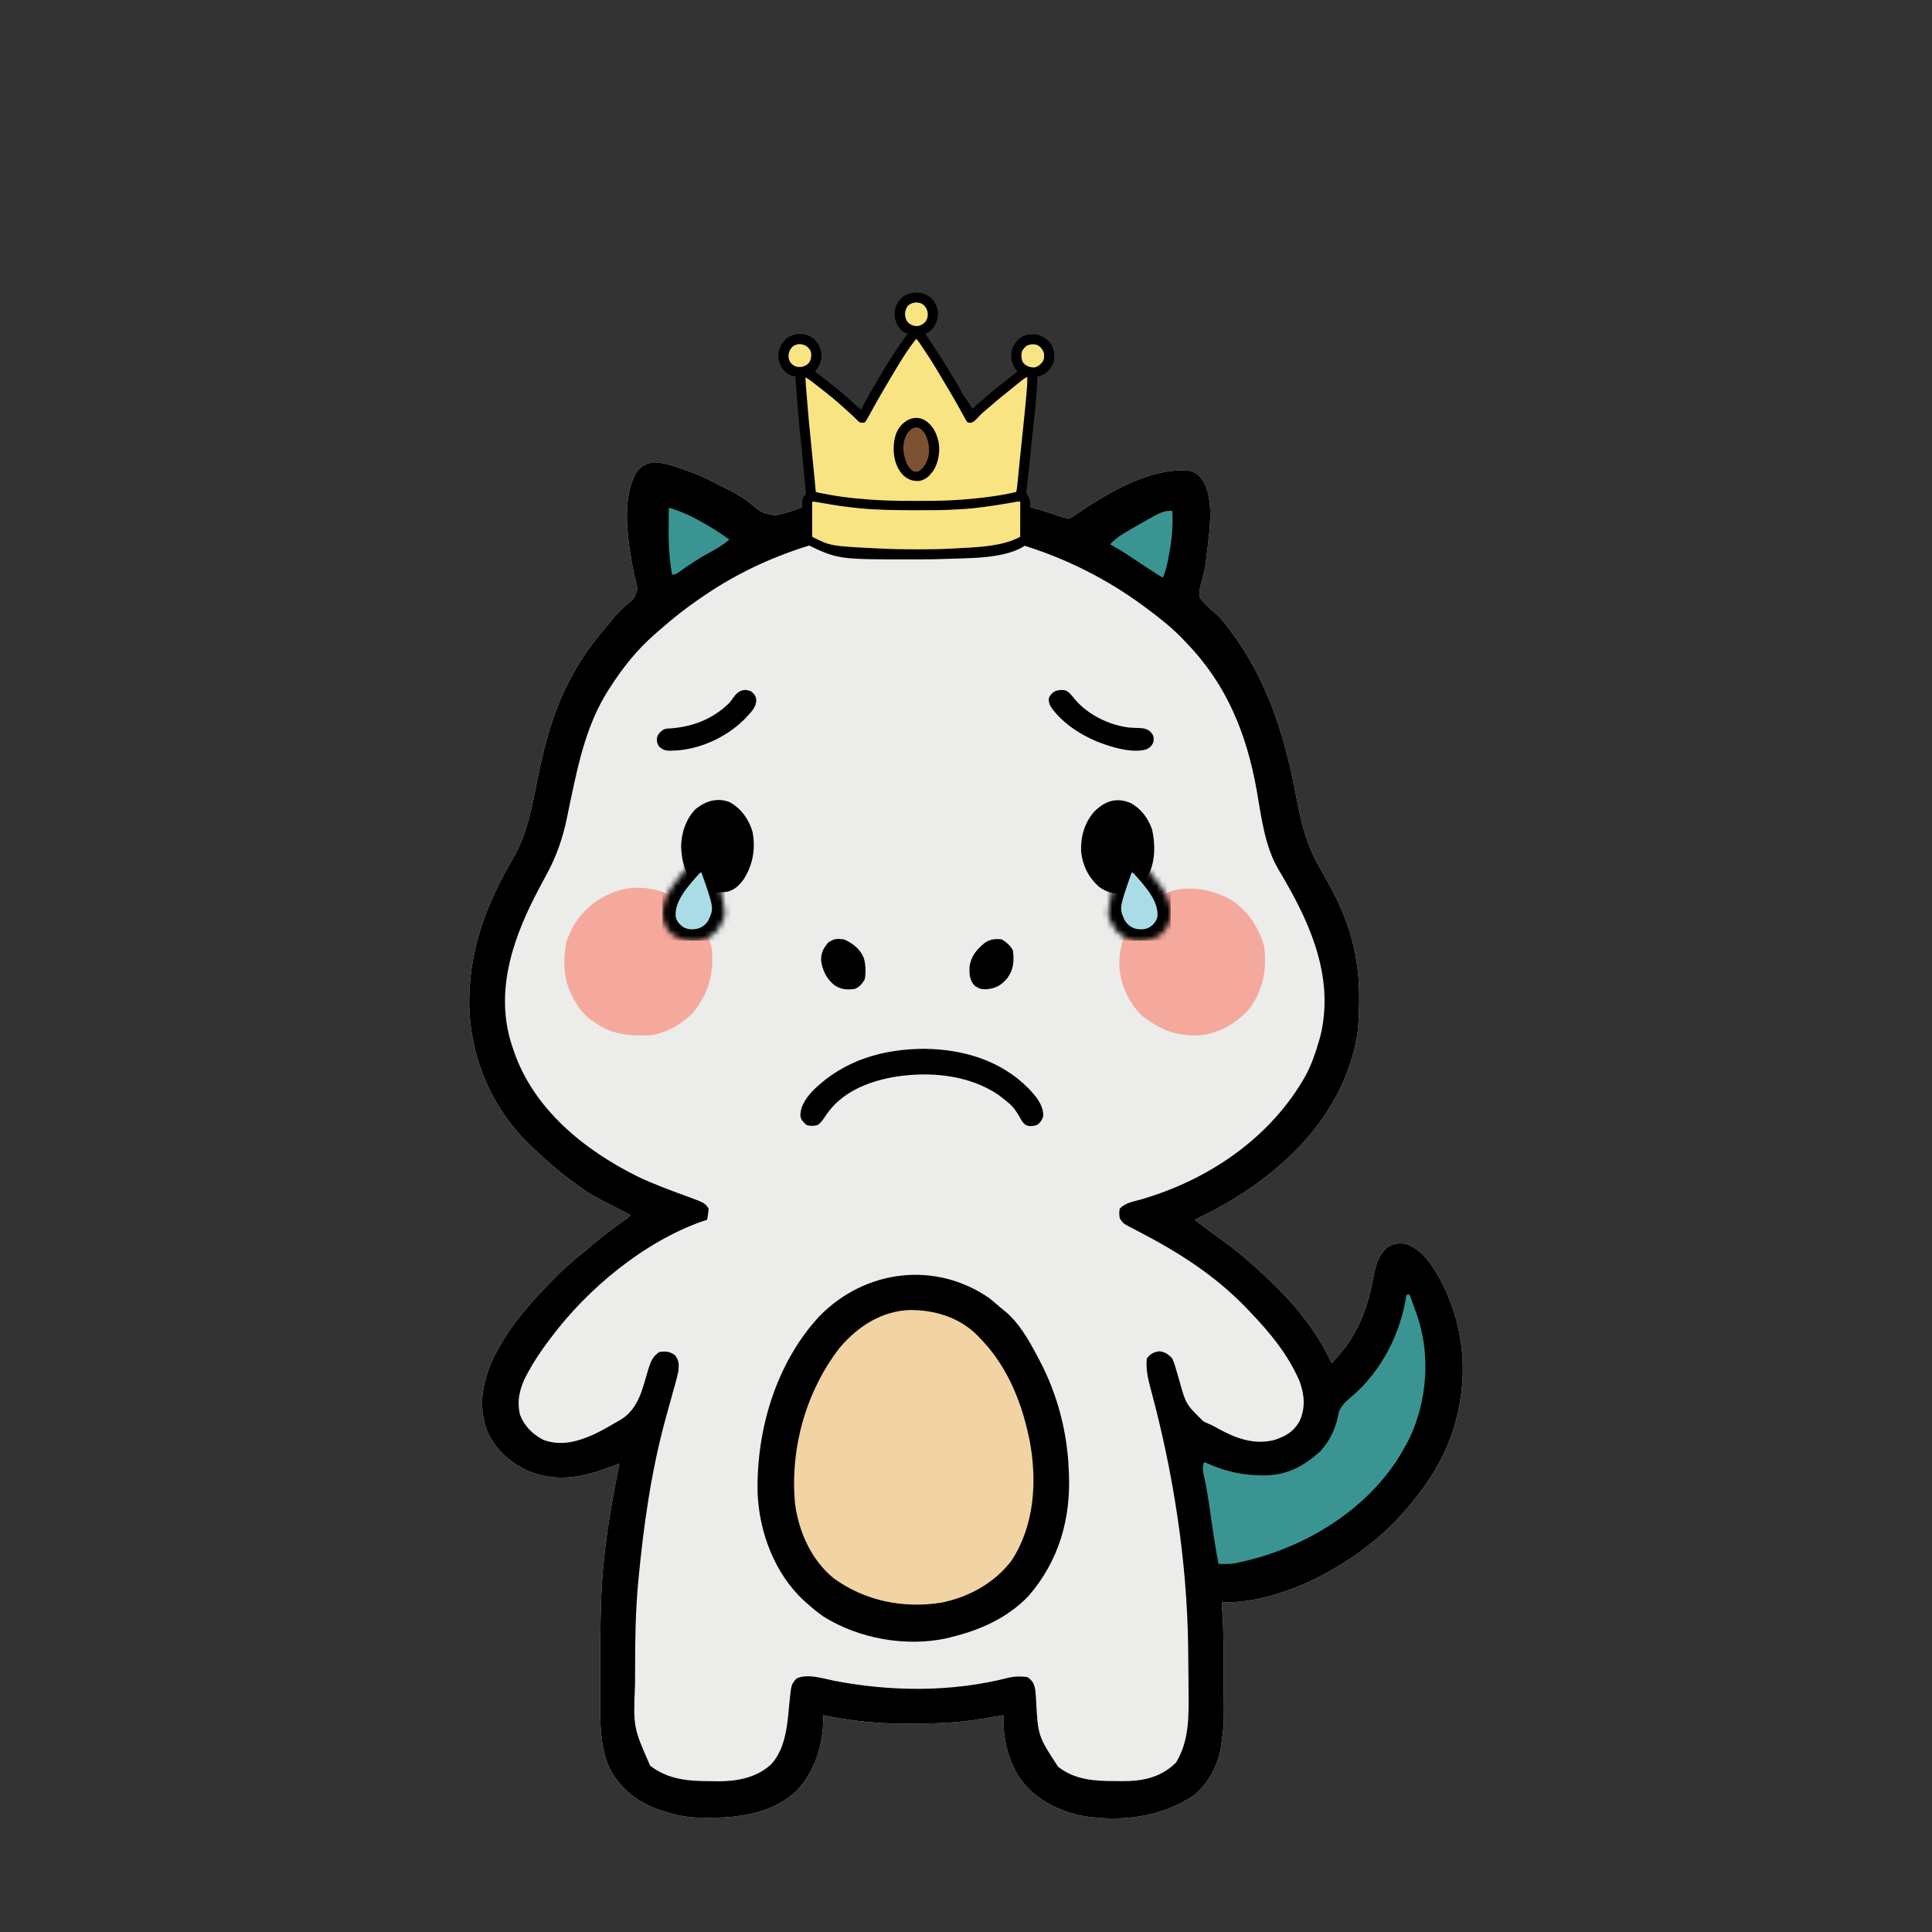 <svg width="350" height="350" viewBox="0 0 350 350" fill="none" xmlns="http://www.w3.org/2000/svg">
<rect x="0" y="0" width="350" height="350" fill="#333333" stroke="none"/>
<path d="M169.371 67.068C173.751 69.12 176.186 73.702 178.315 77.825C178.412 78.013 178.509 78.2 178.61 78.393C180.67 82.411 182.71 86.934 183.51 91.39C183.72 91.412 183.931 91.433 184.148 91.456C186.87 91.799 189.333 92.593 191.908 93.517C192.748 93.798 192.748 93.798 193.611 93.988C194.257 93.641 194.819 93.288 195.415 92.869C195.779 92.626 196.143 92.384 196.508 92.142C196.792 91.954 196.792 91.954 197.08 91.763C202.222 88.411 209.535 84.481 215.834 85.329C217.299 85.946 217.848 86.802 218.501 88.187C219.828 91.843 219.082 96.555 218.63 100.319C218.594 100.625 218.559 100.93 218.522 101.244C218.354 102.562 218.165 103.827 217.771 105.097C217.447 106.177 217.21 107.003 217.277 108.13C218.109 109.35 219.126 110.207 220.249 111.151C221.054 111.875 221.707 112.702 222.364 113.559C222.494 113.728 222.624 113.897 222.757 114.07C229.535 123.025 232.745 133.221 234.793 144.159C235.653 148.723 236.577 152.838 238.923 156.906C239.17 157.349 239.415 157.792 239.66 158.236C240.028 158.902 240.398 159.567 240.771 160.231C244.371 166.647 246.268 173.244 246.229 180.626C246.228 180.837 246.228 181.048 246.227 181.265C246.212 184.384 246.103 187.359 245.273 190.385C245.219 190.587 245.164 190.789 245.109 190.997C241.763 203.092 232.444 212.095 221.831 218.165C220.054 219.165 218.255 220.106 216.412 220.978C218.091 222.244 219.771 223.505 221.48 224.73C224.388 226.842 227.087 229.18 229.688 231.657C229.861 231.821 230.034 231.986 230.212 232.156C234.717 236.477 238.613 241.241 241.232 246.953C245.591 242.574 247.683 237.552 248.773 231.535C249.168 229.436 249.606 227.55 251.226 226.047C252.401 225.274 253.085 225.192 254.509 225.307C257.383 226.119 259.197 228.821 260.624 231.278C265.084 239.295 266.155 248.483 263.744 257.343C263.692 257.538 263.639 257.733 263.585 257.934C261.796 264.343 258.087 269.802 253.643 274.66C253.427 274.897 253.21 275.134 252.988 275.378C245.709 282.982 233.625 289.827 222.953 290.274C222.408 290.264 221.863 290.255 221.318 290.245C221.338 290.509 221.358 290.773 221.379 291.045C221.565 293.623 221.656 296.186 221.665 298.772C221.666 298.961 221.667 299.151 221.668 299.346C221.672 300.348 221.675 301.35 221.676 302.353C221.677 303.166 221.681 303.978 221.688 304.791C221.749 312.563 221.749 312.563 221.241 316.055C221.21 316.273 221.179 316.492 221.147 316.717C220.591 319.957 218.841 323.142 216.292 325.237C210.279 329.333 202.612 330.164 195.541 328.866C190.956 327.76 186.852 325.527 184.303 321.452C182.373 318.007 181.718 314.669 181.778 310.737C181.477 310.787 181.477 310.787 181.17 310.838C180.243 310.992 179.315 311.144 178.387 311.296C178.072 311.349 177.756 311.402 177.432 311.456C173.637 312.073 169.92 312.234 166.083 312.234C165.317 312.234 164.551 312.239 163.785 312.245C158.82 312.261 154.024 311.742 149.164 310.737C149.16 311.02 149.156 311.303 149.152 311.595C149.014 316.333 147.633 320.835 144.348 324.392C139.243 329.124 132.465 329.479 125.88 329.266C123.832 329.143 121.953 328.704 120.014 328.054C119.7 327.949 119.385 327.845 119.061 327.737C115.177 326.28 111.979 323.669 110.22 319.885C108.758 316.176 108.713 312.284 108.72 308.348C108.72 307.988 108.72 307.629 108.719 307.258C108.719 306.499 108.72 305.739 108.721 304.98C108.722 303.848 108.721 302.717 108.719 301.585C108.718 297.841 108.76 294.1 108.885 290.357C108.896 290.025 108.907 289.692 108.918 289.35C109.219 281.218 110.586 273.099 112.222 265.136C112.072 265.194 111.923 265.252 111.769 265.312C106.304 267.424 101.444 268.776 95.751 266.516C92.365 264.957 89.668 262.55 88.195 259.095C86.583 254.517 87.413 250.327 89.376 246.053C91.873 240.918 95.544 236.566 99.523 232.523C99.806 232.229 100.088 231.935 100.371 231.641C101.851 230.123 103.385 228.736 105.044 227.417C105.627 226.947 106.198 226.474 106.764 225.985C108.721 224.292 110.732 222.742 112.857 221.266C113.659 220.727 113.659 220.727 114.242 220.112C114.059 220.019 113.876 219.927 113.688 219.831C106.878 216.363 106.878 216.363 104.141 214.34C103.838 214.119 103.535 213.897 103.223 213.669C100.991 212.01 98.937 210.196 96.925 208.279C96.682 208.055 96.439 207.83 96.189 207.599C89.25 200.992 85.366 192.074 85.011 182.547C84.786 172.353 88.035 163.889 93.131 155.166C95.683 150.672 96.469 145.556 97.494 140.555C98.789 134.275 100.435 128.193 103.563 122.561C103.797 122.121 103.797 122.121 104.036 121.672C105.896 118.303 108.33 115.277 110.815 112.351C110.956 112.184 111.097 112.017 111.243 111.844C111.918 111.062 112.597 110.342 113.39 109.678C114.876 108.476 114.876 108.476 115.477 106.754C115.323 105.747 115.075 104.787 114.819 103.801C113.77 98.4 112.4 90.425 115.361 85.42C116.377 84.314 117.009 83.94 118.517 83.742C120.631 83.816 122.658 84.626 124.632 85.329C124.908 85.427 125.183 85.524 125.467 85.625C127.483 86.409 129.401 87.41 131.325 88.396C131.615 88.543 131.906 88.691 132.206 88.842C133.566 89.55 134.819 90.256 136 91.238C138.001 92.936 138.001 92.936 140.505 93.352C142.414 92.979 144.202 92.332 146.02 91.655C147.248 91.266 148.46 91.152 149.742 91.102C149.776 90.894 149.81 90.685 149.845 90.471C150.036 89.635 150.315 88.974 150.694 88.205C150.832 87.927 150.969 87.649 151.111 87.362C151.26 87.066 151.41 86.771 151.564 86.466C151.719 86.159 151.873 85.851 152.033 85.535C162.696 64.657 162.696 64.657 169.371 67.068Z" fill="#ECECEB"/>
<path d="M169.371 67.068C173.751 69.12 176.186 73.702 178.315 77.825C178.412 78.013 178.509 78.2 178.61 78.393C180.67 82.411 182.71 86.934 183.51 91.39C183.72 91.412 183.931 91.433 184.148 91.456C186.87 91.799 189.333 92.593 191.908 93.517C192.748 93.798 192.748 93.798 193.611 93.988C194.257 93.641 194.819 93.288 195.415 92.869C195.779 92.626 196.143 92.384 196.508 92.142C196.792 91.954 196.792 91.954 197.08 91.763C202.222 88.411 209.535 84.481 215.834 85.329C217.299 85.946 217.848 86.802 218.501 88.187C219.828 91.843 219.082 96.555 218.63 100.319C218.594 100.625 218.559 100.93 218.522 101.244C218.354 102.562 218.165 103.827 217.771 105.097C217.447 106.177 217.21 107.003 217.277 108.13C218.109 109.35 219.126 110.207 220.249 111.151C221.054 111.875 221.707 112.702 222.364 113.559C222.494 113.728 222.624 113.897 222.757 114.07C229.535 123.025 232.745 133.221 234.793 144.159C235.653 148.723 236.577 152.838 238.923 156.906C239.17 157.349 239.415 157.792 239.66 158.236C240.028 158.902 240.398 159.567 240.771 160.231C244.371 166.647 246.268 173.244 246.229 180.626C246.228 180.837 246.228 181.048 246.227 181.265C246.212 184.384 246.103 187.359 245.273 190.385C245.219 190.587 245.164 190.789 245.109 190.997C241.763 203.092 232.444 212.095 221.831 218.165C220.054 219.165 218.255 220.106 216.412 220.978C218.091 222.244 219.771 223.505 221.48 224.73C224.388 226.842 227.087 229.18 229.688 231.657C229.861 231.821 230.034 231.986 230.212 232.156C234.717 236.477 238.613 241.241 241.232 246.953C245.591 242.574 247.683 237.552 248.773 231.535C249.168 229.436 249.606 227.55 251.226 226.047C252.401 225.274 253.085 225.192 254.509 225.307C257.383 226.119 259.197 228.821 260.624 231.278C265.084 239.295 266.155 248.483 263.744 257.343C263.692 257.538 263.639 257.733 263.585 257.934C261.796 264.343 258.087 269.802 253.643 274.66C253.427 274.897 253.21 275.134 252.988 275.378C245.709 282.982 233.625 289.827 222.953 290.274C222.408 290.264 221.863 290.255 221.318 290.245C221.338 290.509 221.358 290.773 221.379 291.045C221.565 293.623 221.656 296.186 221.665 298.772C221.666 298.961 221.667 299.151 221.668 299.346C221.672 300.348 221.675 301.35 221.676 302.353C221.677 303.166 221.681 303.978 221.688 304.791C221.749 312.563 221.749 312.563 221.241 316.055C221.21 316.273 221.179 316.492 221.147 316.717C220.591 319.957 218.841 323.142 216.292 325.237C210.279 329.333 202.612 330.164 195.541 328.866C190.956 327.76 186.852 325.527 184.303 321.452C182.373 318.007 181.718 314.669 181.778 310.737C181.477 310.787 181.477 310.787 181.17 310.838C180.243 310.992 179.315 311.144 178.387 311.296C178.072 311.349 177.756 311.402 177.432 311.456C173.637 312.073 169.92 312.234 166.083 312.234C165.317 312.234 164.551 312.239 163.785 312.245C158.82 312.261 154.024 311.742 149.164 310.737C149.16 311.02 149.156 311.303 149.152 311.595C149.014 316.333 147.633 320.835 144.348 324.392C139.243 329.124 132.465 329.479 125.88 329.266C123.832 329.143 121.953 328.704 120.014 328.054C119.7 327.949 119.385 327.845 119.061 327.737C115.177 326.28 111.979 323.669 110.22 319.885C108.758 316.176 108.713 312.284 108.72 308.348C108.72 307.988 108.72 307.629 108.719 307.258C108.719 306.499 108.72 305.739 108.721 304.98C108.722 303.848 108.721 302.717 108.719 301.585C108.718 297.841 108.76 294.1 108.885 290.357C108.896 290.025 108.907 289.692 108.918 289.35C109.219 281.218 110.586 273.099 112.222 265.136C112.072 265.194 111.923 265.252 111.769 265.312C106.304 267.424 101.444 268.776 95.751 266.516C92.365 264.957 89.668 262.55 88.195 259.095C86.583 254.517 87.413 250.327 89.376 246.053C91.873 240.918 95.544 236.566 99.523 232.523C99.806 232.229 100.088 231.935 100.371 231.641C101.851 230.123 103.385 228.736 105.044 227.417C105.627 226.947 106.198 226.474 106.764 225.985C108.721 224.292 110.732 222.742 112.857 221.266C113.659 220.727 113.659 220.727 114.242 220.112C114.059 220.019 113.876 219.927 113.688 219.831C106.878 216.363 106.878 216.363 104.141 214.34C103.838 214.119 103.535 213.897 103.223 213.669C100.991 212.01 98.937 210.196 96.925 208.279C96.682 208.055 96.439 207.83 96.189 207.599C89.25 200.992 85.366 192.074 85.011 182.547C84.786 172.353 88.035 163.889 93.131 155.166C95.683 150.672 96.469 145.556 97.494 140.555C98.789 134.275 100.435 128.193 103.563 122.561C103.797 122.121 103.797 122.121 104.036 121.672C105.896 118.303 108.33 115.277 110.815 112.351C110.956 112.184 111.097 112.017 111.243 111.844C111.918 111.062 112.597 110.342 113.39 109.678C114.876 108.476 114.876 108.476 115.477 106.754C115.323 105.747 115.075 104.787 114.819 103.801C113.77 98.4 112.4 90.425 115.361 85.42C116.377 84.314 117.009 83.94 118.517 83.742C120.631 83.816 122.658 84.626 124.632 85.329C124.908 85.427 125.183 85.524 125.467 85.625C127.483 86.409 129.401 87.41 131.325 88.396C131.615 88.543 131.906 88.691 132.206 88.842C133.566 89.55 134.819 90.256 136 91.238C138.001 92.936 138.001 92.936 140.505 93.352C142.414 92.979 144.202 92.332 146.02 91.655C147.248 91.266 148.46 91.152 149.742 91.102C149.776 90.894 149.81 90.685 149.845 90.471C150.036 89.635 150.315 88.974 150.694 88.205C150.832 87.927 150.969 87.649 151.111 87.362C151.26 87.066 151.41 86.771 151.564 86.466C151.719 86.159 151.873 85.851 152.033 85.535C162.696 64.657 162.696 64.657 169.371 67.068ZM154.202 96.562C152.769 97.193 151.225 97.524 149.714 97.922C141.667 100.06 134.1 103.382 127.23 108.13C127.065 108.242 126.901 108.354 126.731 108.47C124.323 110.117 122.059 111.894 119.864 113.817C119.466 114.166 119.064 114.512 118.663 114.857C115.378 117.732 112.835 120.924 110.49 124.581C110.382 124.749 110.274 124.916 110.163 125.089C106.496 130.885 104.97 137.374 103.571 144.004C103.522 144.239 103.472 144.473 103.42 144.715C103.173 145.884 102.928 147.053 102.691 148.224C101.94 151.868 100.797 155.167 99 158.439C98.746 158.913 98.492 159.387 98.239 159.862C98.052 160.209 98.052 160.209 97.862 160.564C93.235 169.207 89.622 178.832 92.523 188.709C92.641 189.076 92.762 189.442 92.885 189.808C92.945 189.991 93.005 190.174 93.067 190.362C96.636 200.866 105.751 208.28 115.405 213.086C118.285 214.466 121.267 215.575 124.267 216.665C127.695 217.924 127.695 217.924 128.384 218.958C128.276 220.022 128.276 220.022 128.096 220.978C127.842 221.057 127.589 221.136 127.328 221.218C116.698 224.938 106.468 233.429 99.811 242.335C99.685 242.502 99.559 242.668 99.429 242.84C98.017 244.707 96.738 246.605 95.627 248.667C95.532 248.841 95.438 249.015 95.341 249.194C94.161 251.463 93.587 253.778 94.207 256.293C94.984 258.35 96.501 259.866 98.456 260.854C101.511 261.985 104.44 261.226 107.345 259.966C108.629 259.368 109.861 258.7 111.076 257.972C111.589 257.665 112.111 257.374 112.634 257.085C115.782 254.991 116.409 251.487 117.45 248.04C117.893 246.659 118.219 245.745 119.437 244.933C120.696 244.77 121.255 244.791 122.305 245.528C123.06 246.603 122.987 247.098 122.901 248.396C122.729 249.182 122.542 249.936 122.32 250.706C122.26 250.923 122.2 251.14 122.138 251.363C122.009 251.825 121.88 252.287 121.75 252.748C121.408 253.96 121.078 255.175 120.746 256.39C120.681 256.627 120.616 256.865 120.549 257.11C117.958 266.59 116.572 276.483 115.649 286.259C115.616 286.603 115.616 286.603 115.583 286.953C115.142 291.959 115.054 296.97 115.055 301.992C115.054 303.019 115.049 304.046 115.043 305.073C114.723 312.939 114.723 312.939 117.783 319.875C121.12 322.458 124.851 322.674 128.907 322.678C129.276 322.686 129.644 322.693 130.024 322.7C133.507 322.711 136.971 322.078 139.64 319.684C142.514 316.675 142.679 311.824 143.067 307.898C143.355 305.19 143.355 305.19 144.258 304.099C146.226 303.115 149.118 304.085 151.149 304.496C161.485 306.477 172.421 306.565 182.678 303.943C183.805 303.668 184.96 303.671 186.107 303.81C187.076 304.472 187.327 305.004 187.55 306.119C187.601 306.62 187.641 307.123 187.674 307.625C188.025 314.484 188.025 314.484 191.681 320.063C194.754 322.496 198.464 322.671 202.233 322.66C202.577 322.665 202.92 322.67 203.274 322.675C207.076 322.677 210.255 322.032 213.038 319.323C215.578 315.185 215.346 310.436 215.311 305.758C215.308 305.183 215.306 304.608 215.303 304.033C215.294 302.419 215.277 300.806 215.257 299.192C215.253 298.829 215.249 298.465 215.245 298.09C215.013 282.545 212.521 266.597 208.457 251.61C207.955 249.716 207.571 248.049 207.753 246.087C208.488 245.202 208.933 244.977 210.062 244.789C211.164 244.972 211.574 245.308 212.371 246.087C212.762 247.021 212.762 247.021 213.064 248.119C213.182 248.522 213.301 248.925 213.421 249.327C213.482 249.535 213.543 249.743 213.605 249.958C214.834 254.404 214.834 254.404 218.024 257.505C218.536 257.758 219.061 257.984 219.586 258.209C219.94 258.397 220.291 258.589 220.64 258.784C223.86 260.554 227.161 261.803 230.851 260.876C232.923 260.171 234.285 259.428 235.406 257.506C236.526 255.08 236.333 252.728 235.442 250.254C233.365 245.42 230.124 241.481 226.513 237.718C226.344 237.539 226.175 237.361 226.001 237.177C220.22 231.099 213.48 226.823 206.07 222.995C205.735 222.82 205.4 222.645 205.055 222.465C204.604 222.233 204.604 222.233 204.144 221.996C203.424 221.555 203.424 221.555 202.847 220.689C202.738 219.824 202.738 219.824 202.847 218.958C203.854 217.907 205.26 217.685 206.617 217.316C218.892 213.789 230.23 206.11 236.539 194.829C237.588 192.856 238.314 190.798 238.923 188.653C239.021 188.311 239.119 187.969 239.22 187.616C241.655 177.472 237.691 167.954 232.665 159.323C232.538 159.102 232.411 158.881 232.28 158.653C232.044 158.245 231.805 157.839 231.56 157.437C229.087 153.166 228.518 148.012 227.674 143.236C225.852 132.994 222.272 124.056 214.969 116.5C214.737 116.254 214.506 116.008 214.268 115.755C212.353 113.764 210.252 112.085 208.042 110.439C207.763 110.23 207.763 110.23 207.479 110.017C199.225 103.873 189.973 99.64 179.944 97.331C178.397 96.961 178.397 96.961 177.905 96.439C176.971 95.557 175.484 95.654 174.256 95.521C173.767 95.467 173.767 95.467 173.267 95.411C170.452 95.131 167.65 95.057 164.822 95.052C164.618 95.051 164.413 95.05 164.203 95.049C159.051 95.028 159.051 95.028 154.202 96.562Z" fill="black"/>
<path d="M179.204 235.155C179.892 235.701 180.548 236.265 181.2 236.852C181.483 237.077 181.765 237.303 182.056 237.535C184.725 239.755 186.547 243.05 188.127 246.087C188.223 246.269 188.319 246.45 188.418 246.637C191.579 252.685 193.35 259.474 193.611 266.29C193.62 266.486 193.63 266.681 193.639 266.882C194.004 275.182 191.811 282.794 186.322 289.135C182.469 293.131 177.581 295.3 172.253 296.595C171.835 296.701 171.835 296.701 171.408 296.81C163.995 298.368 155.555 296.847 149.164 292.843C148.145 292.13 147.205 291.363 146.278 290.534C146.038 290.321 145.797 290.108 145.55 289.888C140.298 284.951 137.531 277.557 137.248 270.431C136.995 259.063 140.626 246.796 148.519 238.373C156.767 229.996 169.392 228.402 179.204 235.155Z" fill="#F2D3A3"/>
<path d="M179.204 235.155C179.892 235.701 180.548 236.265 181.2 236.852C181.483 237.077 181.765 237.303 182.056 237.535C184.725 239.755 186.547 243.05 188.127 246.087C188.223 246.269 188.319 246.45 188.418 246.637C191.579 252.685 193.35 259.474 193.611 266.29C193.62 266.486 193.63 266.681 193.639 266.882C194.004 275.182 191.811 282.794 186.322 289.135C182.469 293.131 177.581 295.3 172.253 296.595C171.835 296.701 171.835 296.701 171.408 296.81C163.995 298.368 155.555 296.847 149.164 292.843C148.145 292.13 147.205 291.363 146.278 290.534C146.038 290.321 145.797 290.108 145.55 289.888C140.298 284.951 137.531 277.557 137.248 270.431C136.995 259.063 140.626 246.796 148.519 238.373C156.767 229.996 169.392 228.402 179.204 235.155ZM152.159 244.103C145.984 252.042 143.084 262.467 144.033 272.45C144.71 277.531 146.983 282.589 150.986 285.889C156.622 290.008 163.554 291.418 170.422 290.357C175.422 289.396 180.169 286.801 183.256 282.704C187.45 276.295 187.907 268.244 186.513 260.856C186.388 260.26 186.251 259.667 186.107 259.075C186.059 258.874 186.011 258.674 185.961 258.467C184.483 252.493 181.819 246.729 177.448 242.335C177.278 242.155 177.108 241.975 176.933 241.79C173.683 238.618 169.322 237.319 164.899 237.321C159.769 237.454 155.421 240.283 152.159 244.103Z" fill="black"/>
<path d="M254.797 234.543C254.988 234.543 255.178 234.543 255.374 234.543C255.703 235.444 256.026 236.346 256.349 237.249C256.44 237.5 256.532 237.751 256.626 238.01C259.188 245.216 258.608 253.505 255.41 260.422C254.955 261.343 254.456 262.233 253.931 263.116C253.75 263.423 253.569 263.73 253.382 264.046C247.261 273.748 236.462 280.241 225.461 282.82C225.142 282.89 224.822 282.959 224.493 283.03C224.143 283.116 224.143 283.116 223.786 283.204C222.763 283.364 221.776 283.336 220.741 283.319C220.112 279.984 219.616 276.638 219.151 273.276C218.843 271.086 218.476 268.931 217.975 266.778C217.857 266.015 217.889 265.567 218.143 264.847C218.35 264.942 218.556 265.036 218.769 265.133C221.995 266.547 224.927 267.228 228.443 267.265C228.693 267.269 228.944 267.273 229.201 267.277C233.157 267.248 236.339 265.54 239.201 262.885C241.049 260.892 242.121 258.422 242.549 255.756C243.103 254.407 243.971 253.766 245.067 252.831C250.386 248.2 253.762 241.463 254.797 234.543Z" fill="#3A9592"/>
<path d="M123.117 163.039C126.261 165.155 128.089 168.235 128.961 171.914C129.345 176.217 128.451 179.702 125.786 183.17C123.89 185.347 120.585 187.287 117.676 187.554C113.701 187.697 110.589 187.414 107.315 184.901C107.082 184.746 107.082 184.746 106.845 184.587C105.585 183.66 104.823 182.51 104.05 181.167C103.953 180.998 103.855 180.83 103.755 180.656C102.089 177.628 101.932 174.031 102.597 170.673C103.922 166.738 106.318 163.983 109.985 162.137C114.403 159.986 118.974 160.589 123.117 163.039Z" fill="#F4A99C"/>
<path d="M223.519 163.342C226.274 165.313 228.121 168.219 229.025 171.494C229.531 175.679 228.818 179.478 226.225 182.881C223.817 185.529 220.722 187.254 217.121 187.596C213.427 187.635 210.701 186.834 207.753 184.613C207.378 184.363 207.378 184.363 206.996 184.108C204.517 181.76 203.082 178.575 202.778 175.188C202.676 171.268 203.993 167.656 206.671 164.77C207.862 163.658 209.194 162.844 210.639 162.101C210.831 162.002 211.022 161.903 211.219 161.801C215.136 160.157 220.077 161.121 223.519 163.342Z" fill="#F4A99C"/>
<path d="M148.208 203.771C148.852 203.262 149.273 202.562 149.73 201.889C152.51 197.872 157.079 196.008 161.74 195.138C168.086 194.044 175.409 194.625 180.842 198.329C181.422 198.752 181.978 199.189 182.528 199.651C182.658 199.759 182.788 199.867 182.922 199.978C183.874 200.844 184.471 201.917 185.098 203.027C185.467 203.571 185.641 203.768 186.254 203.967C186.922 204.038 187.336 204.007 187.958 203.746C188.543 203.272 188.757 202.916 188.999 202.201C189.033 200.155 187.685 198.625 186.345 197.199C181.357 192.13 174.572 190.108 167.562 190C160.02 190.025 153.117 191.99 147.57 197.272C146.238 198.631 144.982 200.209 145 202.187C145.126 202.92 145.52 203.265 146.05 203.771C146.814 204.026 147.45 204.023 148.208 203.771Z" fill="black"/>
<path d="M167.635 75.517C171.497 77.317 173.651 84.892 175.011 88.612C175.892 91.055 176.774 93.499 177.448 96.008C175.927 96.035 174.52 95.94 173.011 95.72C170.347 95.384 167.682 95.365 165.002 95.359C164.796 95.357 164.59 95.356 164.378 95.355C161.38 95.337 158.479 95.571 155.514 96.008C155.742 94.729 156.185 93.677 156.776 92.527C156.878 92.327 156.98 92.127 157.085 91.921C157.424 91.261 157.767 90.604 158.111 89.947C158.228 89.722 158.345 89.498 158.466 89.266C159.965 86.404 161.578 83.641 163.36 80.946C163.521 80.701 163.682 80.456 163.848 80.204C164.984 78.518 166.251 77.005 167.635 75.517Z" fill="#3A9592"/>
<path d="M204.921 145.523C206.798 146.594 207.974 148.233 208.707 150.247C209.297 152.851 209.314 155.891 208.136 158.325C207.029 160.062 205.712 161.216 203.712 161.812C201.885 162.015 200.602 161.731 199.095 160.658C197.174 158.922 196.136 156.846 195.851 154.263C195.765 151.554 196.424 149.162 198.193 147.075C200.139 145.096 202.3 144.361 204.921 145.523Z" fill="black"/>
<path d="M132.194 145.318C134.288 146.491 135.668 148.417 136.33 150.706C136.904 153.74 136.408 156.553 134.806 159.179C133.996 160.292 133.207 161.153 131.848 161.524C129.79 161.797 127.971 161.803 126.263 160.53C124.153 158.536 123.505 156.233 123.388 153.388C123.414 150.927 124.286 148.273 126.075 146.516C127.912 145.084 129.951 144.45 132.194 145.318Z" fill="black"/>
<path d="M212.371 92.545C212.519 95.183 212.308 97.631 211.83 100.229C211.78 100.503 211.73 100.776 211.678 101.058C211.435 102.316 211.187 103.498 210.64 104.666C208.633 103.407 206.653 102.115 204.692 100.786C203.527 100.002 202.341 99.289 201.115 98.606C202.116 97.477 203.27 96.79 204.561 96.044C204.885 95.855 204.885 95.855 205.216 95.662C210.641 92.545 210.641 92.545 212.371 92.545Z" fill="#3A9592"/>
<path d="M121.169 91.968C122.934 92.503 124.544 93.164 126.165 94.042C126.48 94.21 126.48 94.21 126.801 94.382C128.658 95.39 130.41 96.519 132.136 97.74C131.005 98.708 129.831 99.402 128.528 100.103C126.603 101.157 124.814 102.324 123.038 103.612C122.323 104.089 122.323 104.089 121.746 104.089C120.992 100.071 121.111 96.041 121.169 91.968Z" fill="#3A9592"/>
<path d="M152.916 170.182C154.535 170.924 155.802 171.898 156.498 173.564C156.83 174.848 156.877 176.089 156.668 177.397C156.148 178.264 155.83 178.682 154.937 179.129C153.472 179.369 152.337 179.269 151.094 178.426C149.738 177.275 149.072 175.922 148.767 174.181C148.678 172.718 149.111 171.863 150.03 170.759C151.14 170.02 151.595 170.012 152.916 170.182Z" fill="black"/>
<path d="M181.489 170.182C182.334 170.706 183.058 171.299 183.509 172.202C183.737 174.137 183.637 175.608 182.48 177.208C181.332 178.534 180.388 179.078 178.639 179.219C177.699 179.209 177.443 179.125 176.601 178.606C175.626 177.572 175.616 176.561 175.638 175.206C175.859 173.257 176.931 172.002 178.405 170.796C179.404 170.127 180.32 170.044 181.489 170.182Z" fill="black"/>
<path d="M192.928 125.04C193.721 125.346 194.186 126.04 194.696 126.651C196.985 129.395 200.769 131.332 204.532 131.801C204.851 131.825 205.169 131.842 205.489 131.856C205.589 131.86 205.69 131.865 205.794 131.869C205.992 131.877 206.19 131.882 206.388 131.886C207.136 131.909 207.746 132.024 208.328 132.489C208.416 132.59 208.416 132.59 208.506 132.694C208.598 132.795 208.598 132.795 208.691 132.899C209.024 133.347 209.037 133.841 208.964 134.362C208.731 135.034 208.394 135.408 207.701 135.744C205.502 136.412 202.479 135.642 200.378 134.938C200.247 134.894 200.247 134.894 200.114 134.85C196.576 133.641 193.08 131.504 190.844 128.694C190.791 128.627 190.738 128.561 190.683 128.492C190.179 127.836 189.917 127.226 190.024 126.421C190.605 125.209 191.524 124.874 192.928 125.04Z" fill="black"/>
<path d="M136.092 125.267C136.622 125.673 136.878 126.018 136.994 126.651C137.082 127.98 136.201 128.855 135.346 129.801C132.155 133.243 127.295 135.641 122.493 135.961C122.204 135.975 121.915 135.982 121.626 135.986C121.53 135.991 121.433 135.995 121.334 136C120.592 136.01 120.094 135.827 119.524 135.366C119.089 134.87 118.97 134.409 119.006 133.764C119.112 133.071 119.504 132.7 120.038 132.27C120.407 132.023 120.754 131.997 121.191 131.975C125.373 131.724 129.107 130.295 132.068 127.39C132.397 127.027 132.672 126.65 132.946 126.249C133.691 125.183 134.776 124.638 136.092 125.267Z" fill="black"/>
<mask id="mask0_635_1700" style="mask-type:alpha" maskUnits="userSpaceOnUse" x="194" y="145" width="19" height="26">
<path d="M201.625 145.003C199.609 144.951 197.798 145.58 196.327 146.849C195.48 147.602 194.934 148.41 194.469 149.396C194.427 149.485 194.385 149.574 194.342 149.665C193.737 151.23 193.98 153.076 194.724 154.55C195.03 155.13 195.368 155.656 195.843 156.134C195.917 156.209 195.99 156.284 196.065 156.362C197.297 157.561 199.074 158.437 200.896 158.499C201.103 158.501 201.31 158.5 201.517 158.498C201.588 158.497 201.66 158.497 201.733 158.496C201.907 158.495 202.081 158.494 202.255 158.492C202.232 158.58 202.209 158.668 202.186 158.759C200.363 165.744 200.363 165.744 201.974 168.285C202.693 169.349 204.018 170.109 205.329 170.41C207.063 170.643 208.61 170.386 210.064 169.462C211.174 168.643 211.875 167.357 212.057 166.072C212.432 162.393 209.216 159.034 206.835 156.387C207.023 156.096 207.219 155.812 207.419 155.529C208.448 154.034 208.99 152.237 208.56 150.472C208.042 148.58 206.905 146.989 205.095 145.943C203.996 145.379 202.879 145.067 201.625 145.003Z" fill="black"/>
</mask>
<g mask="url(#mask0_635_1700)">
<rect width="12.475" height="14.201" transform="matrix(-1 0 0 1 212.087 156.192)" fill="black"/>
<path d="M205.004 158.071C202.753 164.513 202.753 164.513 203.721 166.662C204.126 167.378 204.712 167.885 205.529 168.186C206.47 168.45 207.329 168.438 208.21 168.01C208.959 167.528 209.497 166.911 209.675 166.073C209.958 163.359 207.549 160.675 205.811 158.703C205.242 158.071 205.242 158.071 205.004 158.071Z" fill="#AADCE7"/>
</g>
<mask id="mask1_635_1700" style="mask-type:alpha" maskUnits="userSpaceOnUse" x="120" y="145" width="19" height="26">
<path d="M130.462 145.003C132.478 144.951 134.289 145.58 135.76 146.849C136.607 147.602 137.153 148.41 137.618 149.396C137.66 149.485 137.702 149.574 137.745 149.665C138.35 151.23 138.107 153.076 137.362 154.55C137.057 155.13 136.719 155.656 136.244 156.134C136.17 156.209 136.097 156.284 136.021 156.362C134.79 157.561 133.013 158.437 131.191 158.499C130.984 158.501 130.777 158.5 130.57 158.498C130.499 158.497 130.427 158.497 130.354 158.496C130.18 158.495 130.006 158.494 129.832 158.492C129.855 158.58 129.878 158.668 129.901 158.759C131.724 165.744 131.724 165.744 130.113 168.285C129.394 169.349 128.069 170.109 126.758 170.41C125.024 170.643 123.477 170.386 122.022 169.462C120.913 168.643 120.212 167.357 120.03 166.072C119.654 162.393 122.871 159.034 125.251 156.387C125.064 156.096 124.868 155.812 124.667 155.529C123.639 154.034 123.097 152.237 123.527 150.472C124.045 148.58 125.182 146.989 126.992 145.943C128.091 145.379 129.208 145.067 130.462 145.003Z" fill="black"/>
</mask>
<g mask="url(#mask1_635_1700)">
<rect x="120" y="156.192" width="12.475" height="14.201" fill="black"/>
<path d="M127.083 158.071C129.334 164.513 129.334 164.513 128.366 166.662C127.961 167.378 127.375 167.885 126.558 168.186C125.617 168.45 124.758 168.438 123.877 168.01C123.128 167.528 122.59 166.911 122.411 166.073C122.129 163.359 124.538 160.675 126.276 158.703C126.844 158.071 126.844 158.071 127.083 158.071Z" fill="#AADCE7"/>
</g>
<path d="M168.408 53.779C169.265 54.436 169.766 55.411 169.915 56.478C170.001 57.636 169.628 58.699 168.892 59.589C168.573 59.928 168.2 60.199 167.786 60.413C167.722 60.413 167.658 60.413 167.592 60.413C167.924 60.938 168.265 61.456 168.614 61.97C168.653 62.028 168.692 62.086 168.733 62.146C168.896 62.386 169.059 62.627 169.223 62.867C169.73 63.612 170.219 64.363 170.683 65.135C170.826 65.371 170.975 65.604 171.124 65.836C172.584 68.135 173.935 70.514 175.261 72.891C175.497 73.314 175.737 73.735 175.979 74.154C176.189 74.063 176.322 73.953 176.479 73.787C176.731 73.529 176.995 73.292 177.269 73.058C177.417 72.931 177.565 72.805 177.713 72.678C177.752 72.645 177.791 72.612 177.832 72.577C178.06 72.382 178.285 72.183 178.507 71.981C178.803 71.713 179.11 71.46 179.42 71.209C179.586 71.074 179.751 70.938 179.915 70.802C180.151 70.607 180.388 70.413 180.624 70.219C180.668 70.183 180.711 70.147 180.756 70.11C181.277 69.682 181.804 69.264 182.342 68.857C182.71 68.577 183.071 68.287 183.428 67.993C183.713 67.758 184.005 67.535 184.301 67.316C184.264 67.27 184.264 67.27 184.225 67.224C183.444 66.264 183.086 65.059 183.204 63.832C183.382 62.793 183.993 61.888 184.809 61.231C185.709 60.597 186.716 60.503 187.785 60.606C188.809 60.805 189.827 61.502 190.418 62.352C190.965 63.291 191.137 64.404 190.889 65.468C190.609 66.456 189.96 67.316 189.075 67.832C188.692 68.019 188.336 68.153 187.914 68.219C187.916 68.271 187.917 68.323 187.919 68.377C187.933 69.27 187.855 70.157 187.784 71.047C187.773 71.184 187.762 71.321 187.751 71.457C187.625 73.048 187.474 74.636 187.303 76.222C187.265 76.571 187.23 76.92 187.194 77.269C187.133 77.867 187.07 78.465 187.005 79.063C186.979 79.31 186.952 79.556 186.926 79.803C186.919 79.866 186.912 79.929 186.906 79.994C186.783 81.137 186.668 82.28 186.555 83.424C186.449 84.497 186.341 85.57 186.22 86.642C186.213 86.711 186.213 86.711 186.205 86.782C186.165 87.135 186.125 87.488 186.084 87.841C186.046 88.181 186.01 88.522 185.978 88.863C185.971 88.928 185.965 88.992 185.957 89.059C185.932 89.445 186.038 89.639 186.267 89.947C186.795 90.707 186.635 91.855 186.637 92.734C186.637 92.799 186.637 92.863 186.637 92.93C186.638 93.271 186.639 93.612 186.639 93.954C186.639 94.304 186.641 94.655 186.643 95.005C186.644 95.277 186.644 95.549 186.644 95.82C186.645 95.95 186.645 96.079 186.646 96.208C186.656 97.91 186.656 97.91 186.253 98.395C182.826 101.336 175.401 101.081 171.134 101.254C171.03 101.259 171.03 101.259 170.925 101.263C169.456 101.321 167.988 101.334 166.517 101.331C166.173 101.331 165.829 101.331 165.484 101.332C151.792 101.357 151.792 101.357 145.842 98.47C145.178 97.788 145.316 96.638 145.318 95.757C145.318 95.631 145.318 95.506 145.317 95.38C145.317 95.118 145.318 94.857 145.318 94.595C145.319 94.261 145.318 93.928 145.318 93.595C145.317 93.336 145.317 93.077 145.318 92.818C145.318 92.696 145.318 92.573 145.317 92.45C145.313 90.311 145.313 90.311 145.889 89.649C146.002 89.475 145.998 89.391 145.982 89.185C145.977 89.118 145.973 89.051 145.968 88.982C145.958 88.869 145.958 88.869 145.948 88.754C145.938 88.632 145.938 88.632 145.929 88.507C145.856 87.605 145.759 86.705 145.664 85.805C145.58 84.996 145.5 84.185 145.426 83.374C145.422 83.327 145.417 83.28 145.413 83.232C145.37 82.766 145.328 82.299 145.286 81.832C145.274 81.7 145.262 81.568 145.25 81.436C145.236 81.274 145.221 81.113 145.207 80.951C145.164 80.486 145.108 80.023 145.044 79.56C144.991 79.15 144.952 78.74 144.912 78.329C144.903 78.235 144.894 78.141 144.885 78.047C144.861 77.796 144.837 77.545 144.813 77.294C144.799 77.137 144.784 76.98 144.769 76.822C144.568 74.703 144.404 72.582 144.255 70.46C144.237 70.208 144.219 69.956 144.201 69.704C144.195 69.621 144.189 69.537 144.183 69.452C144.171 69.293 144.16 69.135 144.148 68.977C144.143 68.906 144.138 68.836 144.132 68.763C144.128 68.702 144.123 68.64 144.119 68.576C144.111 68.436 144.109 68.295 144.109 68.154C144.029 68.152 143.95 68.149 143.867 68.147C143.067 68.056 142.33 67.483 141.827 66.879C141.39 66.281 141.046 65.547 141.013 64.8C141.008 64.722 141.008 64.722 141.003 64.642C140.963 63.5 141.403 62.471 142.174 61.639C142.82 60.946 143.735 60.603 144.663 60.522C145.732 60.486 146.683 60.785 147.504 61.477C148.279 62.217 148.767 63.205 148.835 64.28C148.819 65.305 148.458 66.362 147.741 67.108C147.713 67.134 147.686 67.16 147.657 67.187C147.728 67.399 147.766 67.431 147.939 67.56C147.984 67.594 148.029 67.628 148.075 67.663C148.123 67.699 148.172 67.734 148.222 67.772C148.323 67.847 148.424 67.923 148.524 67.999C148.574 68.036 148.624 68.074 148.676 68.112C148.87 68.258 149.062 68.405 149.254 68.554C149.456 68.709 149.657 68.864 149.859 69.018C150.385 69.419 150.899 69.833 151.411 70.252C151.514 70.337 151.618 70.421 151.722 70.505C152.353 71.019 152.975 71.541 153.576 72.087C153.707 72.205 153.839 72.321 153.972 72.437C154.253 72.682 154.528 72.934 154.802 73.187C154.95 73.323 155.099 73.459 155.248 73.593C155.325 73.663 155.403 73.733 155.48 73.803C155.517 73.837 155.554 73.87 155.592 73.904C155.681 73.985 155.766 74.069 155.851 74.154C155.851 74.197 155.851 74.239 155.851 74.283C156.025 74.127 156.123 73.963 156.231 73.756C156.267 73.689 156.303 73.621 156.34 73.552C156.378 73.479 156.416 73.407 156.455 73.332C156.537 73.178 156.619 73.025 156.701 72.872C156.732 72.814 156.732 72.814 156.763 72.754C157.06 72.201 157.372 71.656 157.683 71.11C157.786 70.928 157.889 70.746 157.991 70.563C158.432 69.776 158.888 69 159.354 68.228C159.545 67.912 159.733 67.595 159.919 67.276C160.302 66.624 160.697 65.982 161.104 65.345C161.21 65.179 161.316 65.012 161.421 64.845C162.2 63.607 163.031 62.406 163.873 61.209C164.059 60.944 164.245 60.678 164.431 60.413C164.381 60.404 164.331 60.395 164.279 60.385C163.688 60.258 163.144 59.761 162.81 59.276C162.192 58.308 161.936 57.235 162.15 56.092C162.396 55.078 162.92 54.149 163.827 53.594C165.314 52.773 166.991 52.774 168.408 53.779Z" fill="black"/>
<path d="M165.98 61.381C166.225 61.605 166.4 61.86 166.585 62.135C166.637 62.212 166.637 62.212 166.691 62.292C166.82 62.483 166.948 62.673 167.076 62.864C167.131 62.946 167.186 63.027 167.241 63.108C167.959 64.176 168.671 65.245 169.334 66.348C169.37 66.407 169.406 66.467 169.443 66.528C170.069 67.563 170.685 68.604 171.302 69.644C171.468 69.925 171.635 70.205 171.801 70.485C172.576 71.788 173.344 73.094 174.062 74.43C174.301 74.874 174.545 75.316 174.794 75.755C174.826 75.812 174.858 75.869 174.891 75.928C174.921 75.98 174.951 76.033 174.982 76.087C175.021 76.156 175.021 76.156 175.061 76.226C175.142 76.35 175.221 76.445 175.334 76.541C175.508 76.579 175.508 76.579 175.701 76.578C175.765 76.58 175.829 76.583 175.895 76.586C176.523 76.454 176.984 75.805 177.412 75.364C177.788 74.978 178.17 74.62 178.591 74.284C178.809 74.11 179.019 73.927 179.229 73.743C179.635 73.389 180.045 73.04 180.457 72.693C180.561 72.605 180.664 72.517 180.767 72.429C181.154 72.097 181.548 71.775 181.95 71.462C182.244 71.233 182.533 70.999 182.822 70.763C185.784 68.348 185.784 68.348 186.108 68.348C186.134 69.271 186.054 70.183 185.975 71.102C185.964 71.229 185.953 71.356 185.943 71.482C185.77 73.514 185.56 75.543 185.348 77.571C185.334 77.7 185.321 77.829 185.307 77.958C185.233 78.664 185.159 79.371 185.084 80.077C184.983 81.034 184.883 81.991 184.785 82.948C184.779 83.011 184.773 83.073 184.766 83.138C184.688 83.905 184.611 84.672 184.536 85.44C184.51 85.706 184.483 85.971 184.457 86.237C184.428 86.536 184.399 86.835 184.37 87.134C184.354 87.292 184.339 87.449 184.323 87.607C184.316 87.678 184.309 87.749 184.302 87.822C184.259 88.26 184.194 88.69 184.108 89.121C181.064 89.84 177.952 90.209 174.839 90.464C174.706 90.475 174.572 90.486 174.439 90.498C173.947 90.539 173.455 90.572 172.962 90.598C172.862 90.603 172.762 90.608 172.662 90.614C170.51 90.732 168.359 90.746 166.204 90.746C166.064 90.746 165.923 90.746 165.783 90.746C164.084 90.747 162.387 90.737 160.69 90.67C160.617 90.667 160.545 90.664 160.47 90.661C160.001 90.642 159.533 90.619 159.065 90.593C158.993 90.589 158.922 90.585 158.848 90.581C155.985 90.419 153.125 90.158 150.303 89.638C150.219 89.622 150.219 89.622 150.133 89.606C148.132 89.236 148.132 89.236 147.787 89.121C147.782 89.066 147.777 89.011 147.771 88.954C147.722 88.42 147.673 87.886 147.624 87.353C147.598 87.078 147.573 86.804 147.548 86.53C147.435 85.308 147.317 84.088 147.183 82.868C147.094 82.058 147.014 81.248 146.944 80.436C146.882 79.71 146.812 78.985 146.729 78.261C146.602 77.147 146.509 76.03 146.414 74.913C146.395 74.688 146.376 74.464 146.357 74.239C146.262 73.139 146.169 72.038 146.079 70.937C146.07 70.836 146.062 70.735 146.054 70.633C145.991 69.872 145.942 69.111 145.916 68.348C146.252 68.531 146.555 68.737 146.86 68.969C146.904 69.003 146.949 69.037 146.996 69.072C147.131 69.175 147.265 69.277 147.4 69.38C147.438 69.409 147.476 69.438 147.514 69.468C148.023 69.856 148.526 70.25 149.028 70.646C149.14 70.734 149.251 70.821 149.363 70.908C150.506 71.802 151.616 72.727 152.69 73.703C153.135 74.105 153.135 74.105 153.585 74.501C154.186 75.026 154.759 75.571 155.318 76.14C155.382 76.204 155.382 76.204 155.446 76.27C155.503 76.327 155.503 76.327 155.56 76.386C155.756 76.569 155.934 76.56 156.194 76.57C156.267 76.573 156.34 76.577 156.415 76.581C156.648 76.537 156.728 76.474 156.866 76.284C157.042 76.006 157.201 75.721 157.359 75.433C157.398 75.362 157.437 75.291 157.478 75.219C157.56 75.069 157.643 74.919 157.725 74.769C157.929 74.4 158.134 74.031 158.339 73.662C158.4 73.553 158.4 73.553 158.462 73.441C159.078 72.332 159.704 71.23 160.354 70.139C160.63 69.675 160.904 69.208 161.176 68.741C161.637 67.953 162.105 67.169 162.584 66.391C162.687 66.224 162.789 66.056 162.891 65.888C163.837 64.336 164.84 62.798 165.98 61.381Z" fill="#F8E482"/>
<path d="M147.206 90.863C147.754 90.906 148.289 91.002 148.829 91.1C151.157 91.522 153.496 91.874 155.851 92.089C155.9 92.094 155.948 92.098 155.998 92.103C159.225 92.399 162.457 92.433 165.695 92.428C166.043 92.428 166.391 92.428 166.739 92.428C168.853 92.432 170.962 92.43 173.073 92.299C173.414 92.277 173.755 92.26 174.096 92.243C176.999 92.082 179.884 91.633 182.747 91.147C182.79 91.14 182.832 91.132 182.876 91.125C183.106 91.086 183.336 91.045 183.566 91.002C183.615 90.993 183.664 90.985 183.715 90.975C183.809 90.958 183.903 90.941 183.996 90.923C184.252 90.876 184.494 90.849 184.753 90.863C184.877 90.987 184.825 91.172 184.826 91.337C184.825 91.396 184.825 91.455 184.825 91.516C184.825 91.577 184.825 91.639 184.825 91.702C184.825 91.907 184.824 92.112 184.824 92.317C184.824 92.459 184.824 92.6 184.824 92.742C184.823 93.116 184.823 93.489 184.822 93.863C184.821 94.244 184.821 94.625 184.821 95.006C184.82 95.754 184.819 96.502 184.818 97.25C184.735 97.292 184.652 97.334 184.569 97.375C184.523 97.398 184.477 97.422 184.429 97.446C181.034 99.112 176.468 99.144 172.778 99.363C172.714 99.367 172.65 99.371 172.584 99.375C170.504 99.496 168.425 99.521 166.343 99.52C166.281 99.52 166.219 99.52 166.156 99.52C163.966 99.52 161.781 99.487 159.593 99.379C159.525 99.376 159.456 99.373 159.386 99.369C150.475 98.938 150.475 98.938 147.142 97.25C147.14 96.436 147.139 95.623 147.138 94.809C147.138 94.431 147.138 94.053 147.137 93.676C147.136 93.311 147.136 92.947 147.136 92.583C147.136 92.443 147.135 92.304 147.135 92.165C147.135 91.97 147.134 91.776 147.134 91.581C147.134 91.523 147.134 91.465 147.134 91.406C147.134 91.007 147.134 91.007 147.206 90.863Z" fill="#F8E482"/>
<path d="M167.605 76.163C169.032 77.111 169.652 78.438 170.031 80.055C170.347 81.761 170.027 83.692 169.14 85.186C168.979 85.412 168.806 85.622 168.624 85.831C168.584 85.884 168.544 85.937 168.502 85.992C168.026 86.558 167.29 86.986 166.56 87.121C165.444 87.199 164.609 86.935 163.743 86.202C162.506 85.041 161.962 83.315 161.898 81.655C161.857 80.023 162.144 78.23 163.3 76.989C164.487 75.774 166.059 75.26 167.605 76.163Z" fill="black"/>
<path d="M166.373 77.478C167.051 77.763 167.574 78.465 167.85 79.122C168.332 80.386 168.523 82.096 167.979 83.38C167.961 83.422 167.944 83.464 167.926 83.507C167.594 84.281 167.159 84.928 166.431 85.379C166.081 85.496 165.725 85.508 165.391 85.347C165.299 85.267 165.299 85.267 165.205 85.186C165.165 85.154 165.126 85.121 165.085 85.088C164.389 84.469 164.076 83.548 163.85 82.67C163.83 82.59 163.809 82.51 163.788 82.428C163.493 81.137 163.641 79.747 164.324 78.588C164.841 77.863 165.429 77.246 166.373 77.478Z" fill="#7D5232"/>
<path d="M166.947 54.994C167.52 55.302 167.822 55.796 168.017 56.401C168.144 57.072 168.071 57.662 167.695 58.227C167.36 58.662 166.842 58.954 166.302 59.058C165.691 59.113 165.083 58.919 164.608 58.527C164.13 58.046 163.98 57.543 163.951 56.881C163.96 56.318 164.145 55.895 164.435 55.421C165.16 54.773 166.057 54.63 166.947 54.994Z" fill="#F8E482"/>
<path d="M187.971 62.527C188.581 62.88 188.921 63.369 189.14 64.026C189.189 64.586 189.152 65.151 188.822 65.622C188.438 66.069 187.958 66.489 187.351 66.563C186.595 66.574 186.012 66.357 185.463 65.832C185.011 65.277 185.009 64.579 185.075 63.897C185.197 63.372 185.566 62.97 185.983 62.647C186.553 62.331 187.359 62.28 187.971 62.527Z" fill="#F8E482"/>
<path d="M146.045 62.671C146.518 63.002 146.835 63.389 146.948 63.961C147.005 64.642 146.923 65.237 146.497 65.788C146.121 66.184 145.562 66.448 145.018 66.493C144.329 66.508 143.893 66.362 143.387 65.892C142.93 65.4 142.847 64.941 142.862 64.281C142.909 63.728 143.145 63.246 143.527 62.844C144.287 62.213 145.203 62.197 146.045 62.671Z" fill="#F8E482"/>
</svg>
